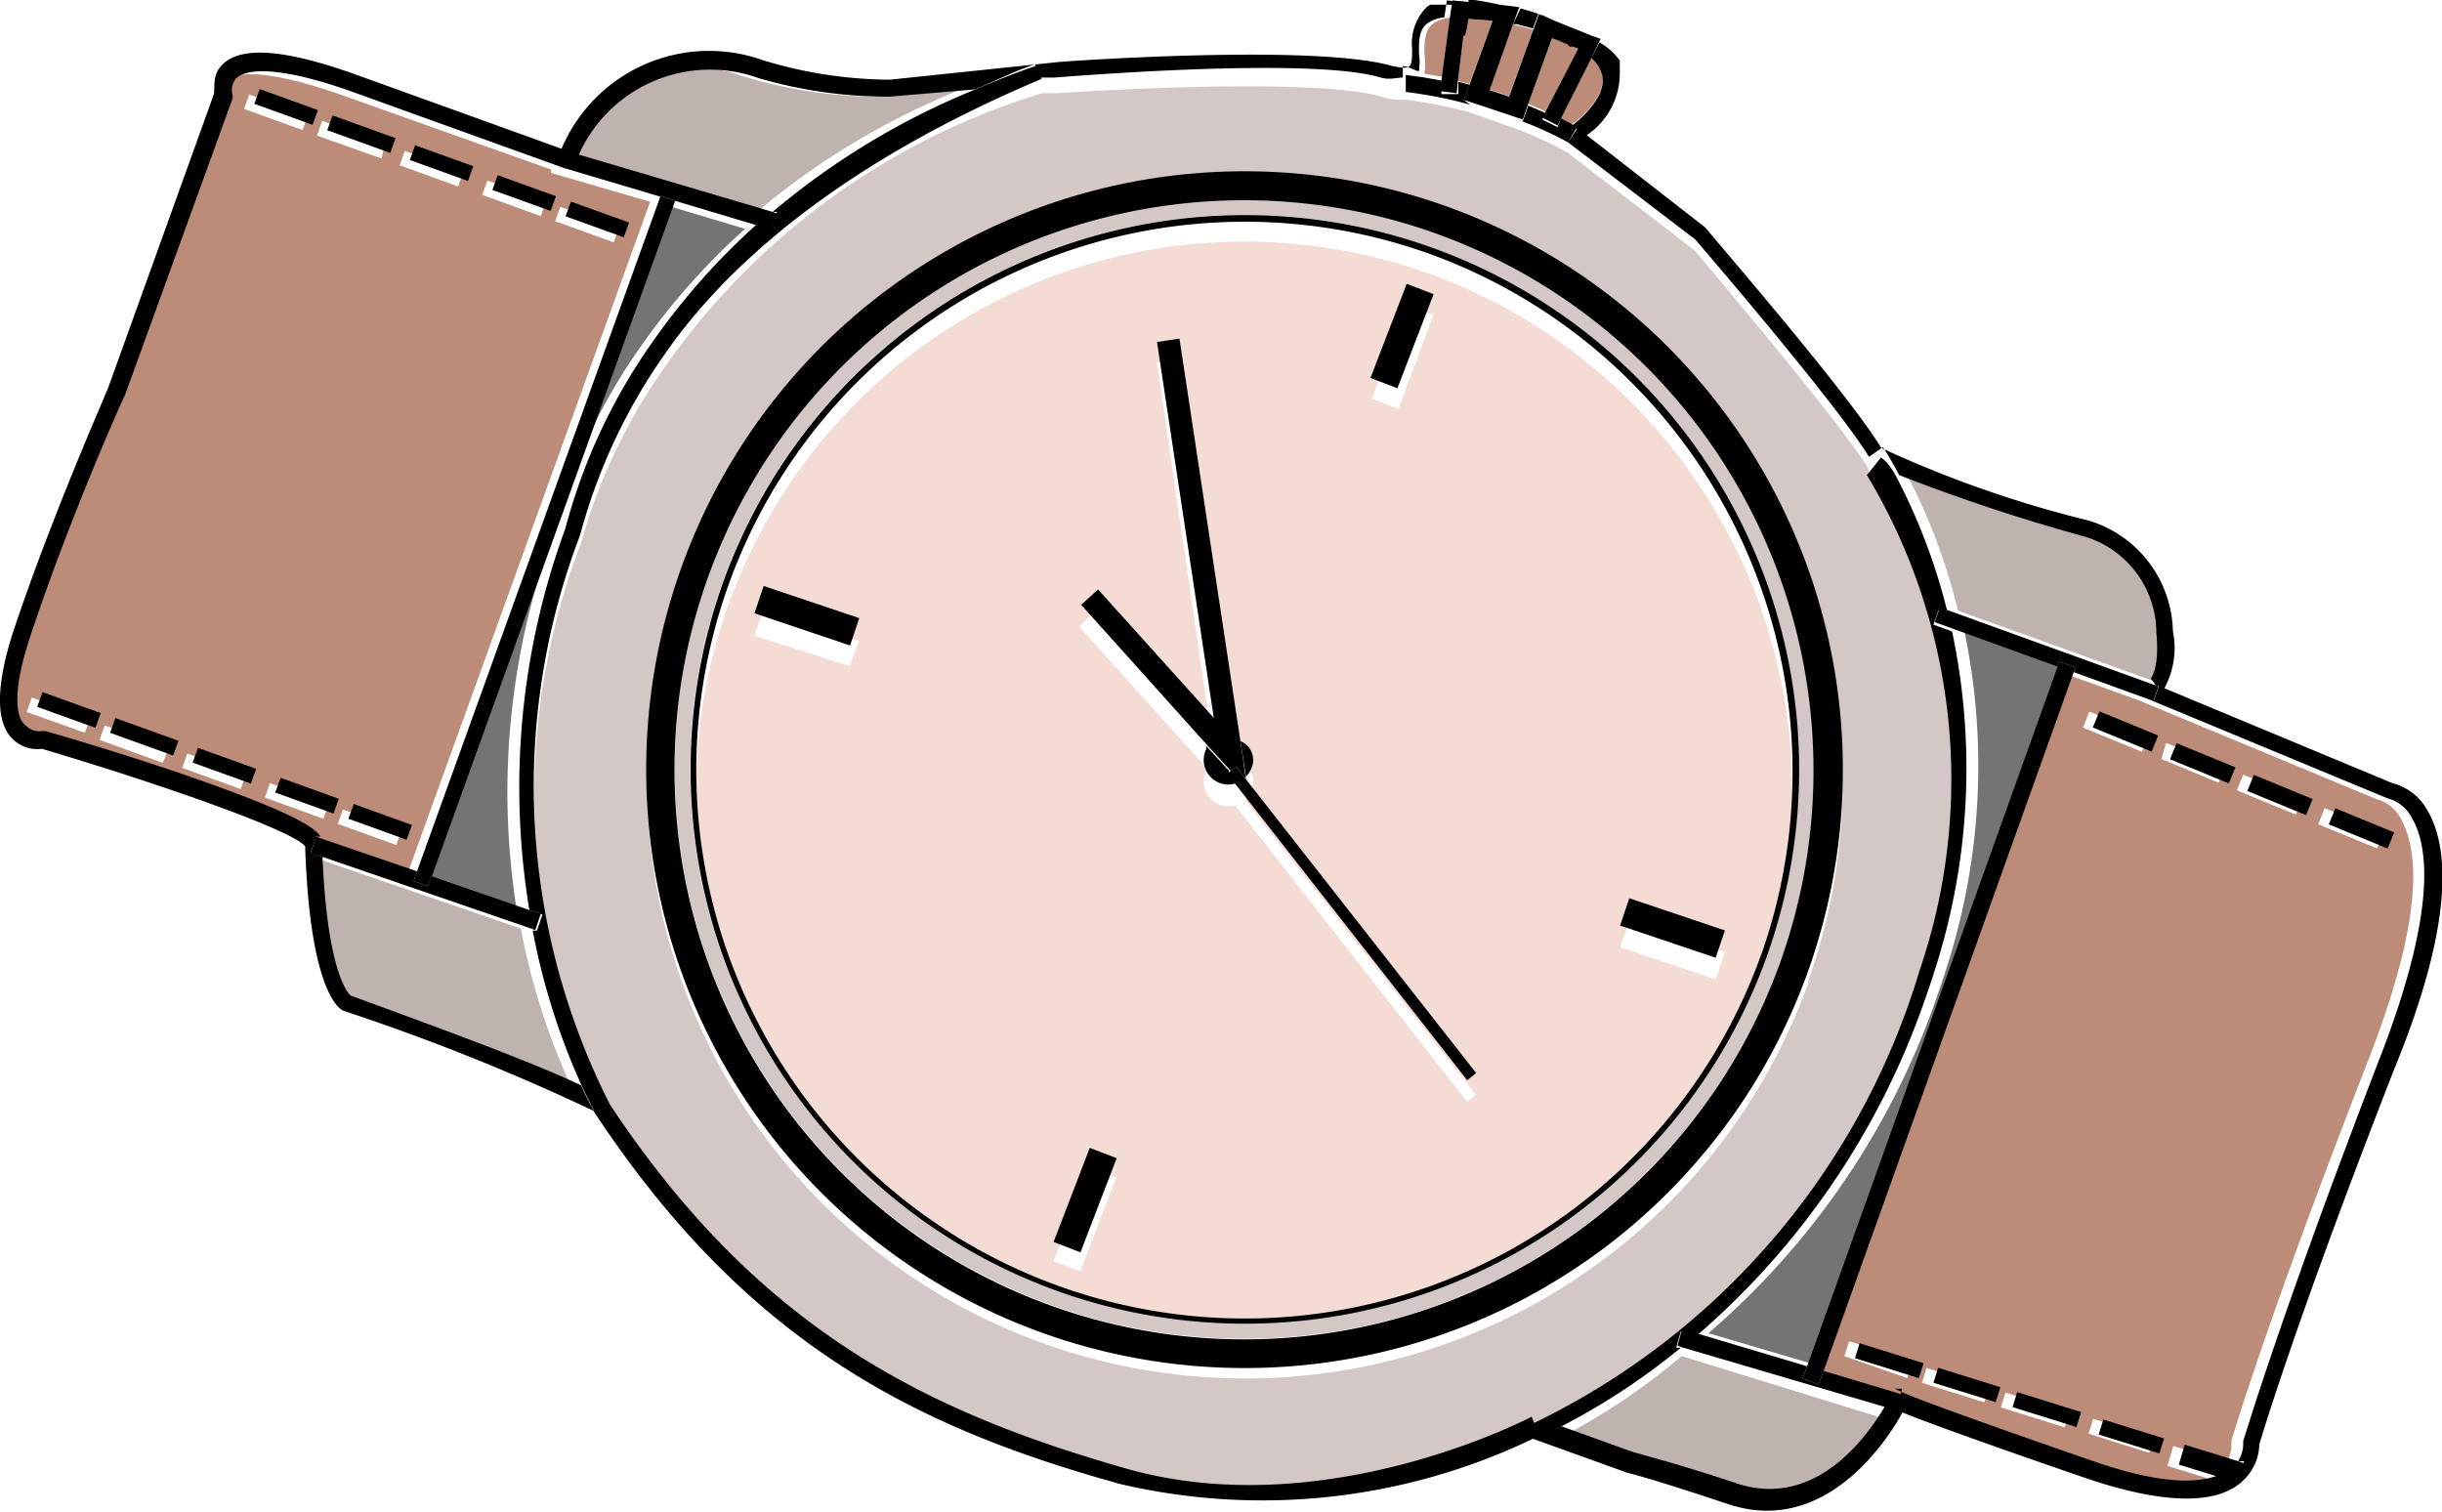 <svg xmlns="http://www.w3.org/2000/svg" viewBox="0 0 57.62 35.67">
  <title>wrist-watch</title>
  <g id="Layer_2" data-name="Layer 2">
    <g id="wrist-watch">
      <g>
        <path d="M37,.83h0Z" fill="#bc8c79"/>
        <path d="M36.39.34h0Z" fill="#bc8c79"/>
        <path d="M38.1,1.39l0,0Z" fill="#bc8c79"/>
        <path d="M36.84.49h0Z" fill="#bc8c79"/>
        <path d="M36.63.41h0Z" fill="#bc8c79"/>
        <path d="M38.15,1.49l0,.06Z" fill="#bc8c79"/>
        <path d="M38,1.3l0,0Z" fill="#bc8c79"/>
        <path d="M22.68,2.11l-2,.17a10.8,10.8,0,0,1-3.17-.49,3.39,3.39,0,0,0-4.25,1.85L17.86,5A17.75,17.75,0,0,1,22.68,2.11Z" fill="#bfb3af"/>
        <path d="M35.22.49,34.58.44,34.4,1.91l.27.07Z" fill="#bc8c79"/>
        <path d="M38.19,1.59a1,1,0,0,1,0,.11A1,1,0,0,0,38.19,1.59Z" fill="#bc8c79"/>
        <path d="M34.21.42a.82.82,0,0,0-.4.14c-.2.16-.2.43-.2.72a1.65,1.65,0,0,1,0,.46l.46.08Z" fill="#bc8c79"/>
        <polygon points="37.74 0.97 37.77 0.92 37.74 0.97 37.74 0.97" fill="#bc8c79"/>
        <path d="M34.6,0h0Z" fill="#bc8c79"/>
        <path d="M36.14.27h0Z" fill="#bc8c79"/>
        <path d="M33.75.13l.05,0Z" fill="#bc8c79"/>
        <path d="M34,.06h0Z" fill="#bc8c79"/>
        <path d="M34.07,0h0Z" fill="#bc8c79"/>
        <path d="M33.55.24l.08-.05Z" fill="#bc8c79"/>
        <path d="M33.66.17l.05,0Z" fill="#bc8c79"/>
        <path d="M33.85.09l.05,0Z" fill="#bc8c79"/>
        <path d="M34.76,0h0Z" fill="#bc8c79"/>
        <path d="M34.19,0h0Z" fill="#bc8c79"/>
        <path d="M9.94,20.8l2.27.78a17.71,17.71,0,0,1,.85-9,13.68,13.68,0,0,1,2-4.32,16.19,16.19,0,0,1,2.52-2.86l-1.94-.58Z" fill="#757474"/>
        <path d="M34.46.83h0Z" fill="#bc8c79"/>
        <path d="M34.32,0h0Z" fill="#bc8c79"/>
        <path d="M33.76,6.47A12.94,12.94,0,1,0,41.55,23,13,13,0,0,0,33.76,6.47ZM20.05,15.72,17.8,15l.22-.64,2.25.76ZM33.19,7.19l.63.24L33,9.65l-.63-.24ZM25.49,30l-.63-.24.85-2.22.63.24ZM34.62,26l-5.48-7a.58.58,0,0,1-.68-.81l0-.08-3-3.33.4-.36,2.73,3L27.3,8.56l.53-.08L29.27,18a.48.48,0,0,1,.28.58.75.75,0,0,1-.16.26v.06l5.43,6.93Zm5.86-2.89-2.25-.76.22-.64,2.25.76Z" fill="#f4dbd3"/>
        <path d="M37.25,1.15,36.62.9l-.56,1.55.41.18Z" fill="#bc8c79"/>
        <path d="M33.93,5.51A13.44,13.44,0,1,0,42,22.72,13.46,13.46,0,0,0,33.93,5.51Zm7.74,17.08A13.08,13.08,0,1,1,33.81,5.85,13.09,13.09,0,0,1,41.67,22.59Z" fill="#d3c8c5"/>
        <path d="M42.78,32.35l1.67.49v0l.19.09s.56.26,4.44,1.6c1.66.57,2.54.54,3,.35l-.94-.29.14-.47,1.25.39a.79.79,0,0,0,.12-.41V34s.82-2.8,3.21-8.93c1.37-3.5,1.19-5,.8-5.73a.9.9,0,0,0-.58-.48h0L50.5,16.54v0l-1.82-.66ZM54.85,19.07l1.39.57-.15.38-1.39-.57Zm-1.92-.79,1.39.57-.15.37-1.39-.57Zm-1.82-.75,1.39.57-.15.37L51,17.91Zm-.4,16.75-1.43-.45.11-.35,1.43.45ZM49.3,16.79l1.39.57-.15.38-1.39-.57ZM45,32.52,43.52,32l.11-.35,1.51.47Zm1.82.57-1.47-.46.11-.35,1.47.46Zm1.9.59-1.51-.47.11-.35,1.51.47Z" fill="#bc8c79"/>
        <path d="M34.67,2.65a10.49,10.49,0,0,0-1.52-.3,1.28,1.28,0,0,1-.52-.06c-1.74-.51-7.64-.09-7.7-.09l-.34,0A16.83,16.83,0,0,0,15.7,8.64a13.5,13.5,0,0,0-2,4.2v0a16.6,16.6,0,0,0,.67,13.36h0c3.54,5.37,7.44,7.34,12.21,8.66s9.47-1,9.51-1.06l0,0v0A17.47,17.47,0,0,0,45.29,23a14.29,14.29,0,0,0-1.21-11.89h0v-.07C43.3,9.81,40.21,6.19,40,5.92L37,3.61A8.27,8.27,0,0,0,35.66,3Zm8,20.54A14.12,14.12,0,1,1,34.16,5.12,14.13,14.13,0,0,1,42.65,23.19Z" fill="#d3c8c5"/>
        <path d="M36.67,34l1.72.62c.26.09.94.23,2.56.78,1.94.65,3.2-1.26,3.56-1.91L39.68,32A15.7,15.7,0,0,1,36.67,34Z" fill="#bfb3af"/>
        <path d="M15.34,4.76,13,4.08V4h0L8.11,2.26C6,1.51,5.45,1.77,5.3,1.92a.43.43,0,0,0-.08.4l0,.07-2.54,7S1.41,12.3.48,15.1c-.49,1.47-.3,2-.15,2.16a.44.44,0,0,0,.39.13h.1s1.62.48,3.2,1c2.59.89,3.17,1.27,3.3,1.49l2.28.78Zm-2.12.12,1.38.5-.12.34-1.38-.5ZM2,17.29.63,16.8l.12-.34,1.38.5ZM3.84,18l-1.49-.54.12-.34L4,17.61ZM11.5,4.26l1.38.5-.12.34-1.38-.5Zm-1.95-.7,1.38.5-.12.34L9.43,3.9ZM7.6,2.85l1.49.54L9,3.74,7.48,3.2ZM5.88,2.23l1.38.5-.12.34-1.38-.5ZM5.68,18.62l-1.38-.5.12-.34,1.38.5Zm1.95.7-1.38-.5.12-.34,1.38.5Zm.34.12.12-.34,1.38.5-.12.34Z" fill="#bc8c79"/>
        <path d="M7.37,20.22c.11,2.67.6,3.2.66,3.27C9.41,24,12.2,25,13.46,25.6a16,16,0,0,1-1.17-3.69Z" fill="#bfb3af"/>
        <path d="M37.09,2.94c.3-.22.8-.72.72-1.17a.77.77,0,0,0-.26-.43L36.83,2.8Z" fill="#bc8c79"/>
        <polygon points="35.84 0.19 35.85 0.17 35.84 0.19 35.84 0.19" fill="#bc8c79"/>
        <path d="M48.8,15.73l-2.46-.89a15.57,15.57,0,0,1-.41,8q-.13.41-.27.8a18.4,18.4,0,0,1-5.35,7.82l2.58.76Z" fill="#757474"/>
        <path d="M51.12,16.18,51,16h0s.21-.22.13-1.08a2.38,2.38,0,0,0-1.66-2.26A44.4,44.4,0,0,1,45,11.21a14.17,14.17,0,0,1,1.2,3.2Z" fill="#bfb3af"/>
        <path d="M35.7.57l-.56,1.54.46.16L36.18.7l-.39-.1Z" fill="#bc8c79"/>
        <path d="M35.7.57l.08,0,.39.1.13-.35,1.25.78c-.15-.09-.31,0-.51,0h0c-.06,0-.13-.34-.19-.37V.63c-.07,0-.14-.12-.21-.15v0L36.4.36h0L36.16.28h0L35.88.2h0Z"/>
        <path d="M57.28,19.13a1.31,1.31,0,0,0-.83-.65l-5.38-2.24a2,2,0,0,0,.2-1.35,2.79,2.79,0,0,0-2-2.61,26.71,26.71,0,0,1-4.88-1.71c-.82-1.34-4-5-4.15-5.2L37.44,3.19a1.76,1.76,0,0,0,.78-1.48,1,1,0,0,0,0-.11v0l0-.06,0-.05,0,0,0-.06,0,0A1.5,1.5,0,0,0,37.74,1h0l-.19.37a.77.77,0,0,1,.26.43c.08.45-.43.94-.72,1.17l.12.07L37,3.36h0l3,2.29c.23.27,3.32,3.86,4.1,5.13h0l.33-.23a7.41,7.41,0,0,1,.38.66,44.4,44.4,0,0,0,4.41,1.46,2.38,2.38,0,0,1,1.66,2.26c.08.85-.13,1.07-.13,1.08h0l.13.18.06,0-.12.34-.05,0v0l5.57,2.31h0a.9.9,0,0,1,.58.48c.39.68.57,2.23-.8,5.73C53.75,31.2,52.94,34,52.93,34v.07a.79.79,0,0,1-.12.41l.14,0-.15.47-.46-.14c-.47.19-1.36.23-3-.35-3.88-1.34-4.42-1.59-4.44-1.6l-.19-.09v0l.17,0-.11.39-.24-.07c-.37.66-1.62,2.56-3.56,1.91-1.62-.54-2.3-.68-2.56-.78l-1.72-.62-.41.18-.14-.35,0,0S31.28,36,26.56,34.65,17.88,31.36,14.35,26h0l-.34.2s-.13-.21-.3-.59C12.44,25,9.65,24,8.27,23.49c-.07-.06-.55-.6-.66-3.27l-.28-.1.13-.38.1,0c-.13-.22-.71-.6-3.3-1.49-1.58-.54-3.18-1-3.2-1H1a.44.44,0,0,1-.39-.13C.42,17,.23,16.46.72,15c.93-2.81,2.21-5.66,2.23-5.68l2.54-7,0-.07a.43.43,0,0,1,.08-.4c.15-.15.73-.41,2.81.34l4.94,1.78h0l.1-.35.22.07a3.39,3.39,0,0,1,4.25-1.85A10.8,10.8,0,0,0,21,2.28l2-.17c.45-.18.92-.43,1.42-.59l.12.31h0l.34,0c.06,0,6-.51,7.7,0,.21.06.38,0,.52,0h0l0-.27c.13,0,.26.1.38.12a1.43,1.43,0,0,0,0-.43c0-.29,0-.55.2-.7a.83.83,0,0,1,.4-.14l.06-.4,1.36.13A6.68,6.68,0,0,0,34.79,0h-.14s0,.42,0,.42-.06.42-.09.42h-.05S34.4.42,34.37.42s0-.21-.05-.21-.05-.1-.08-.1,0,0-.05,0l-.07,0H33.9l-.05,0,0,0-.05,0,0,0-.05,0,0,0-.08.05a1.22,1.22,0,0,0-.35,1c0,.15,0,.36-.06.4s-.1.06-.4,0c-1.81-.53-7.6-.12-7.85-.1L21,1.88a10.39,10.39,0,0,1-3-.46,3.78,3.78,0,0,0-4.75,2.09L8.48,1.79c-1.71-.62-2.77-.72-3.23-.27-.27.26-.16.6-.21.72L2.56,9.13c-.06.17-1.32,3-2.23,5.72C-.09,16.12-.11,17,.27,17.41a.84.84,0,0,0,.72.26c2.86.85,5.93,1.93,6.21,2.3.11,3.34.77,3.82.9,3.88h0A51.25,51.25,0,0,1,14,26.21c3.6,5.47,7.59,7.47,12.44,8.81a14.74,14.74,0,0,0,9.73-1.07l2.22.8v0c.24.06.85.23,2.38.74,2.29.77,3.76-1.5,4.12-2.16.37.15,1.42.55,4.3,1.54,1.75.6,3,.65,3.64.15a1.22,1.22,0,0,0,.48-.94c.09-.3.93-3.09,3.19-8.87C58,21.55,57.72,19.88,57.28,19.13Z"/>
        <path d="M13.69,12.62v0a13.44,13.44,0,0,1,2-4.27c1.44-2.08,4.14-4.49,8.89-6.49h0l-.12-.31c-.49.16-1,.37-1.42.55A17.77,17.77,0,0,0,18.23,5l.1,0-.12.39-.35-.1a16.19,16.19,0,0,0-2.52,2.86,13.68,13.68,0,0,0-2,4.32,17.71,17.71,0,0,0-.85,9l.31.11-.13.38-.1,0a16,16,0,0,0,1.17,3.69c.17.37.29.58.3.59l.34-.2h0A16.6,16.6,0,0,1,13.69,12.62Z"/>
        <path d="M35.14,2.13l.46.15h0l-.46-.16Z"/>
        <path d="M34.54,2.36,34.68,2l-.27-.07,0,.29-.4,0,0-.32-.46-.08-.38-.05,0,.4h0a10.49,10.49,0,0,1,1.52.3Z"/>
        <path d="M36.75,3l-.36-.18.08-.15-.41-.18-.13.37-.27-.09A8.67,8.67,0,0,1,37,3.36h0L37.21,3l-.12-.07-.26-.14Z"/>
        <polygon points="12.63 21.95 12.76 21.56 12.45 21.46 10.19 20.68 10.1 20.91 9.76 20.79 9.84 20.56 7.56 19.78 7.46 19.74 7.33 20.13 7.61 20.22 12.53 21.91 12.63 21.95"/>
        <polygon points="15.58 4.64 15.59 4.62 15.93 4.74 15.93 4.74 17.87 5.32 18.21 5.42 18.33 5.04 18.23 5 13.63 3.64 13.41 3.57 13.3 3.92 13.29 3.96 15.58 4.64"/>
        <polygon points="15.93 4.74 15.59 4.62 15.58 4.64 9.84 20.56 9.76 20.79 10.1 20.91 10.19 20.68 15.93 4.74 15.93 4.74"/>
        <path d="M45.29,22.91a17.39,17.39,0,0,1-9.18,10.71v0l.14.33.41-.2a15.81,15.81,0,0,0,3-1.95l-.11,0,.11-.39.37.11a18.4,18.4,0,0,0,5.35-7.82q.14-.39.27-.8a15.57,15.57,0,0,0,.41-8l-.44-.16.12-.34.22.08a14.17,14.17,0,0,0-1.2-3.2c-.22-.42-.37-.47-.38-.48l-.33.41h0A13.94,13.94,0,0,1,45.29,22.91Z"/>
        <polygon points="45.77 14.34 45.65 14.68 46.09 14.84 48.55 15.73 48.59 15.61 48.98 15.75 48.93 15.86 50.75 16.52 50.81 16.54 50.93 16.2 50.88 16.18 45.99 14.41 45.77 14.34"/>
        <polygon points="42.91 32.67 42.53 32.53 42.64 32.24 40.06 31.47 39.69 31.37 39.58 31.75 39.68 31.79 44.51 33.21 44.75 33.28 44.87 32.9 44.7 32.85 43.03 32.35 42.91 32.67"/>
        <polygon points="42.53 32.53 42.91 32.67 43.03 32.35 48.93 15.86 48.98 15.75 48.59 15.61 48.55 15.73 42.64 32.24 42.53 32.53"/>
        <polygon points="34.27 0.01 34.21 0.42 34.02 1.83 33.97 2.15 34.37 2.2 34.4 1.91 34.58 0.44 35.22 0.49 34.68 1.98 34.54 2.36 34.67 2.4 35.66 2.73 35.93 2.82 36.06 2.45 36.62 0.9 37.24 1.15 36.47 2.63 36.4 2.78 36.75 2.96 36.83 2.8 37.56 1.35 37.74 0.97 37.77 0.92 37.55 0.84 36.31 0.34 36.18 0.7 35.61 2.27 35.61 2.28 35.14 2.13 35.15 2.12 35.7 0.57 35.84 0.19 35.85 0.17 35.63 0.14 34.27 0.01"/>
        <path d="M29,18.19l-.54-.59,0,.08a.58.58,0,0,0,.68.81L29,18.26Z"/>
        <path d="M29.55,18.07a.48.48,0,0,0-.28-.58l.13.84A.75.75,0,0,0,29.55,18.07Z"/>
        <polygon points="29.17 18.09 29.4 18.39 29.39 18.33 29.27 17.5 27.83 7.99 27.3 8.07 28.64 16.94 25.91 13.91 25.51 14.27 28.5 17.6 29.04 18.19 29.17 18.09"/>
        <polygon points="29.17 18.09 29.04 18.19 28.96 18.26 29.14 18.49 34.62 25.49 34.83 25.32 29.4 18.39 29.17 18.09"/>
        <rect x="18.7" y="13.35" width="0.68" height="2.38" transform="translate(-0.82 27.93) rotate(-71.38)"/>
        <rect x="39.12" y="20.71" width="0.68" height="2.38" transform="translate(6.11 52.3) rotate(-71.38)"/>
        <rect x="31.89" y="7.6" width="2.38" height="0.68" transform="translate(13.79 35.95) rotate(-68.95)"/>
        <rect x="24.42" y="27.98" width="2.38" height="0.68" transform="translate(-10.02 42.06) rotate(-68.97)"/>
        <path d="M34.16,4.88a14.12,14.12,0,1,0,8.49,18.07A14.13,14.13,0,0,0,34.16,4.88ZM42,22.72a13.44,13.44,0,1,1-8.09-17.2A13.46,13.46,0,0,1,42,22.72Z"/>
        <path d="M33.81,5.85a13.08,13.08,0,1,0,7.87,16.74A13.09,13.09,0,0,0,33.81,5.85Zm7.74,16.69A12.94,12.94,0,1,1,33.76,6,13,13,0,0,1,41.55,22.55Z"/>
        <rect x="1.44" y="16.02" width="0.37" height="1.46" transform="translate(-14.68 12.6) rotate(-70.17)"/>
        <rect x="3.22" y="16.6" width="0.37" height="1.58" transform="translate(-14.11 14.69) rotate(-70.17)"/>
        <rect x="5.11" y="17.34" width="0.37" height="1.46" transform="translate(-13.5 16.92) rotate(-70.17)"/>
        <rect x="7.06" y="18.05" width="0.37" height="1.46" transform="translate(-12.88 19.22) rotate(-70.17)"/>
        <rect x="8.78" y="18.67" width="0.37" height="1.46" transform="translate(-12.32 21.25) rotate(-70.18)"/>
        <rect x="6.57" y="1.8" width="0.37" height="1.46" transform="translate(2.08 8.02) rotate(-70.17)"/>
        <rect x="8.35" y="2.38" width="0.37" height="1.58" transform="translate(2.65 10.12) rotate(-70.17)"/>
        <rect x="10.24" y="3.12" width="0.37" height="1.46" transform="translate(3.26 12.35) rotate(-70.17)"/>
        <rect x="12.19" y="3.83" width="0.37" height="1.46" transform="translate(3.88 14.65) rotate(-70.17)"/>
        <rect x="13.91" y="4.45" width="0.37" height="1.46" transform="translate(4.44 16.68) rotate(-70.17)"/>
        <rect x="49.96" y="16.51" width="0.41" height="1.5" transform="translate(15.12 57.1) rotate(-67.66)"/>
        <rect x="51.77" y="17.26" width="0.41" height="1.5" transform="translate(15.56 59.24) rotate(-67.66)"/>
        <rect x="53.59" y="18.01" width="0.41" height="1.5" transform="translate(15.99 61.38) rotate(-67.65)"/>
        <rect x="55.51" y="18.8" width="0.41" height="1.5" transform="translate(16.46 63.65) rotate(-67.66)"/>
        <rect x="44.39" y="31.32" width="0.37" height="1.58" transform="translate(0.66 65.11) rotate(-72.69)"/>
        <rect x="46.23" y="31.91" width="0.37" height="1.54" transform="translate(1.4 67.27) rotate(-72.69)"/>
        <rect x="48.12" y="32.48" width="0.37" height="1.58" transform="translate(2.16 69.48) rotate(-72.69)"/>
        <rect x="50.11" y="33.14" width="0.37" height="1.5" transform="translate(2.97 71.83) rotate(-72.69)"/>
        <polygon points="51.41 34.56 52.35 34.85 52.8 34.99 52.95 34.53 52.81 34.48 51.55 34.09 51.41 34.56"/>
      </g>
    </g>
  </g>
</svg>
